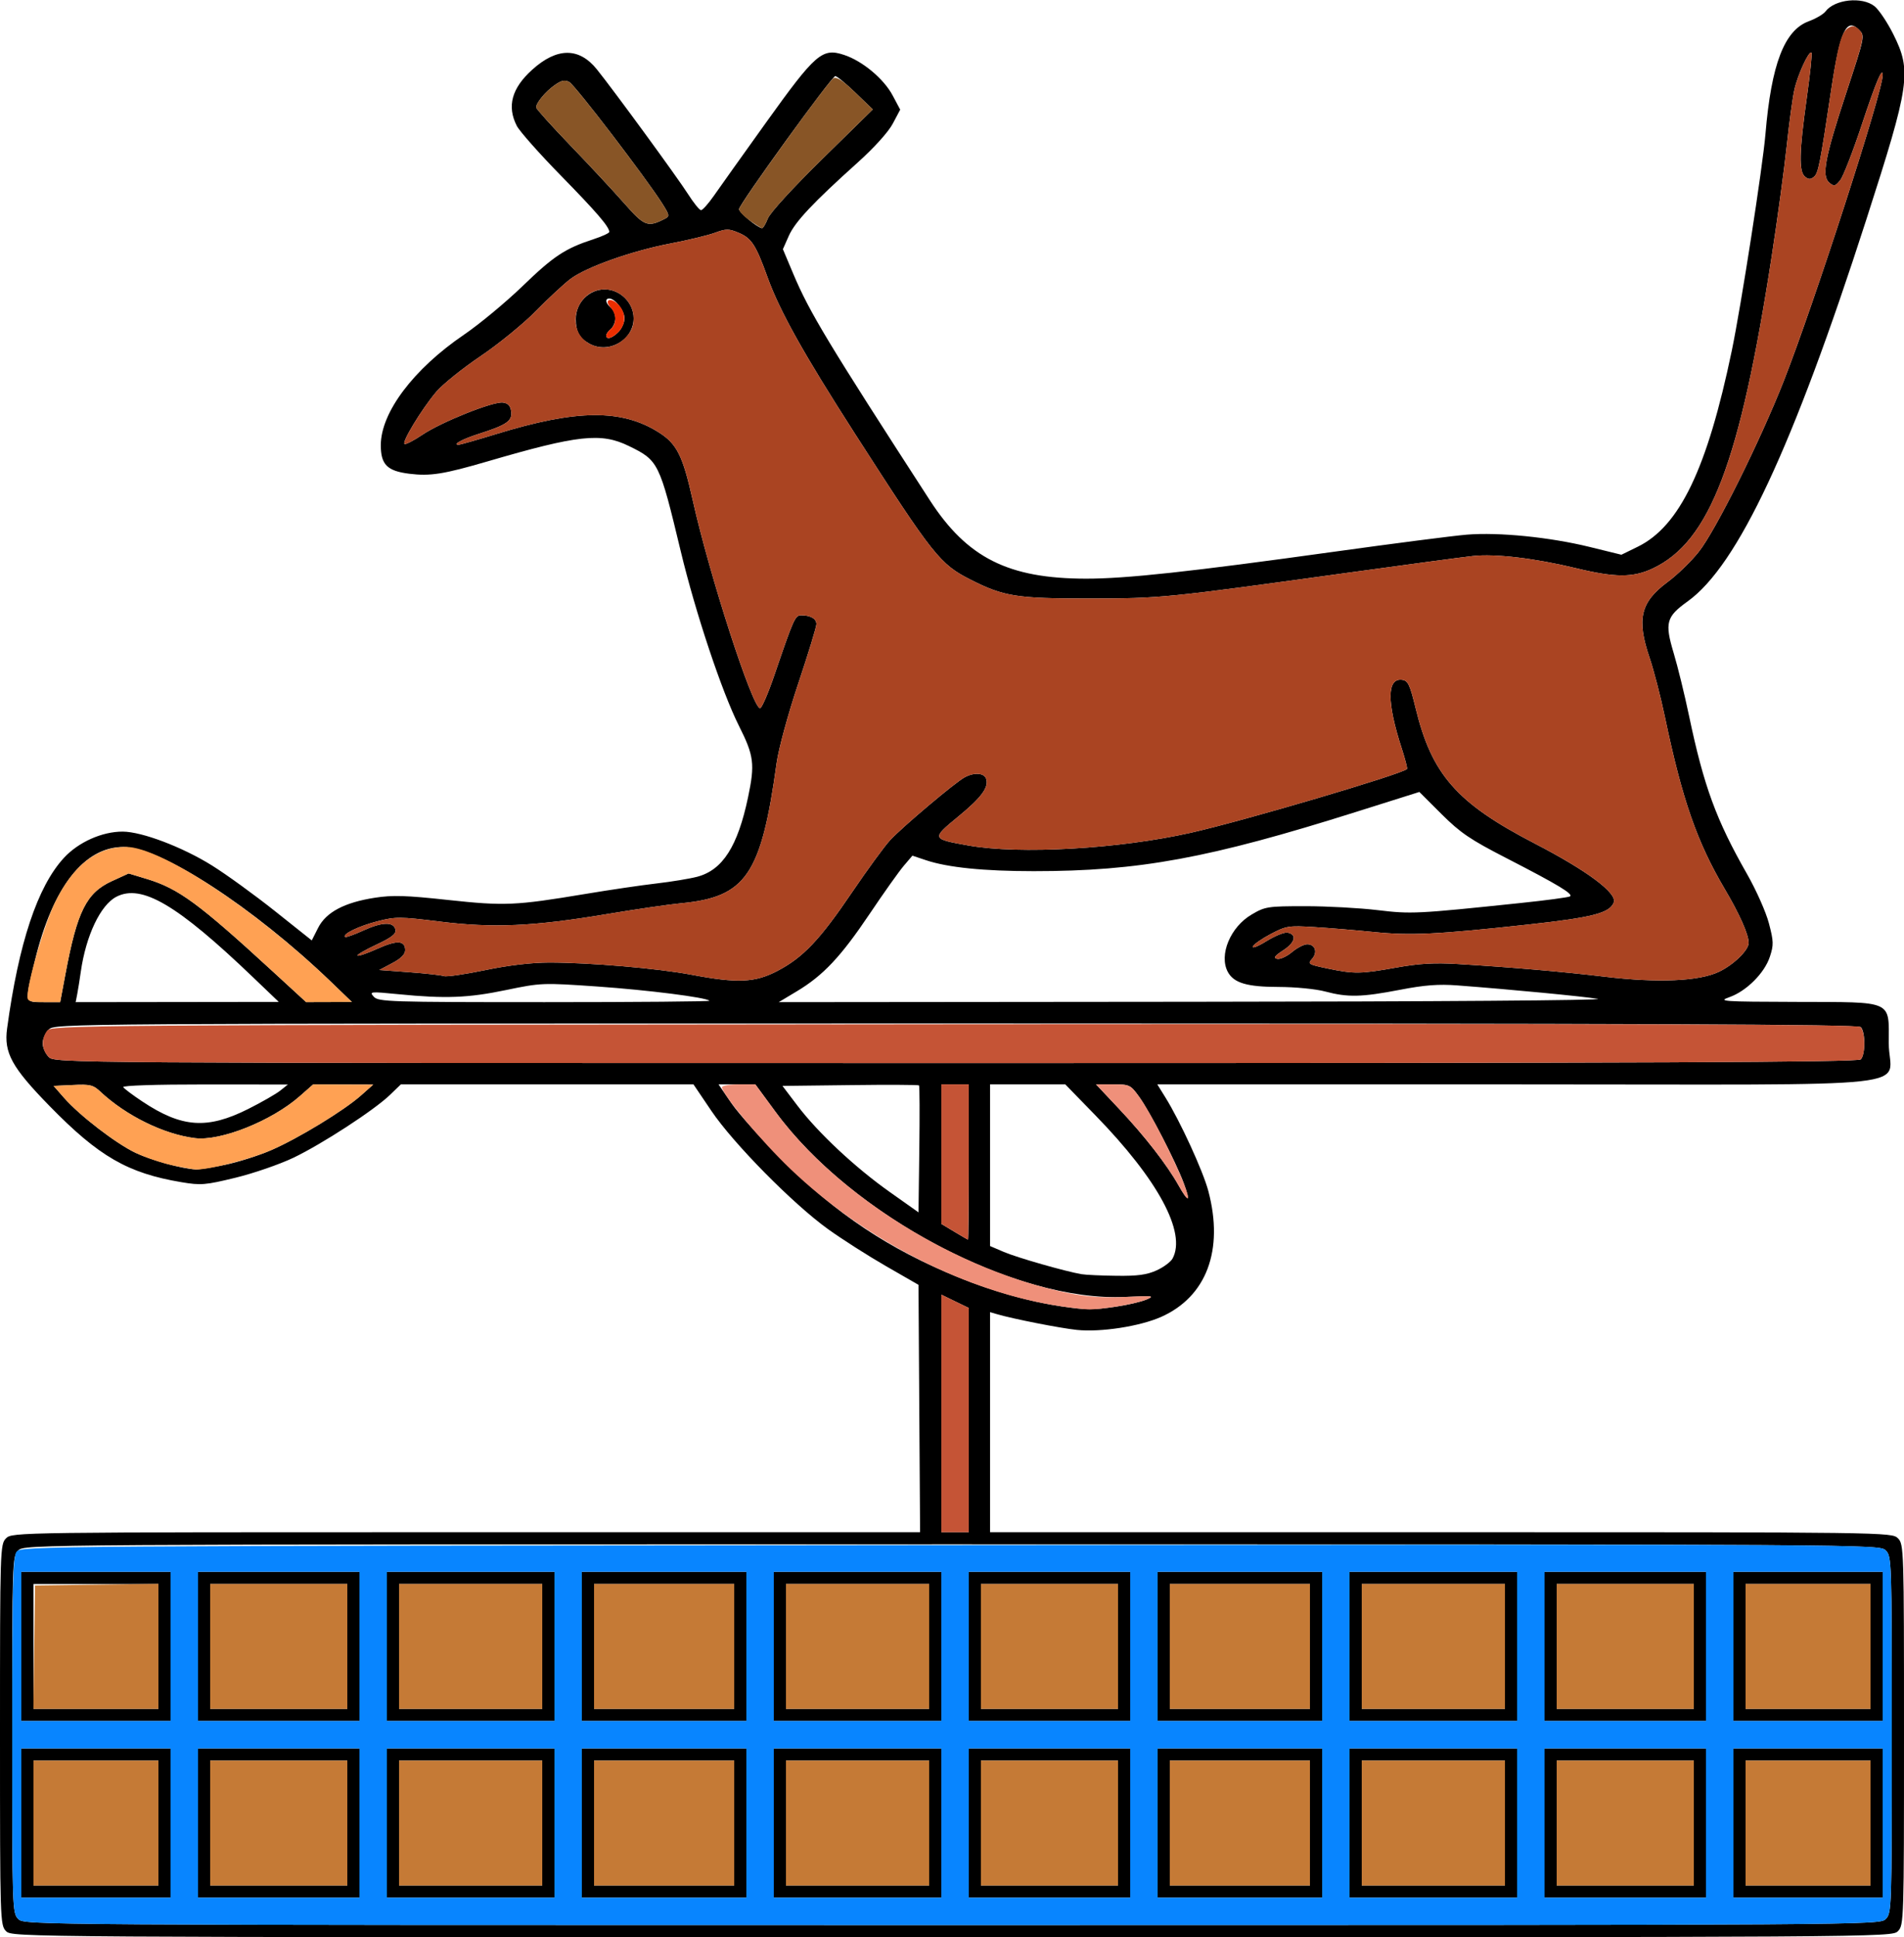 <?xml version="1.0" encoding="UTF-8" standalone="no"?>
<!DOCTYPE svg PUBLIC "-//W3C//DTD SVG 1.1//EN"
"http://www.w3.org/Graphics/SVG/1.1/DTD/svg11.dtd">
<svg width="590px" height="600px"
xmlns="http://www.w3.org/2000/svg" version="1.1">
<g transform="translate(0000, 0000) scale(1, 1)">
<path fill="#000000" stroke="none" d="
M 1.89 598.11
C 0.04 596.26 0.00 594.97 0.00 537.26
C 0.00 479.56 0.04 478.26 1.89 476.42
C 3.76 474.55 5.03 474.53 144.44 474.53
L 285.11 474.53
L 284.86 436.24
L 284.62 397.93
L 274.52 392.12
C 268.97 388.93 260.90 383.78 256.59 380.68
C 245.76 372.90 227.27 354.16 220.47 344.10
L 214.89 335.85
L 169.55 335.85
L 124.21 335.85
L 120.87 339.08
C 115.97 343.81 99.81 354.32 90.90 358.58
C 86.63 360.61 78.56 363.40 72.96 364.76
C 63.62 367.03 62.24 367.15 56.23 366.14
C 39.58 363.35 30.62 358.18 15.35 342.54
C 3.64 330.55 1.17 326.05 2.20 318.53
C 5.79 292.07 11.62 274.57 19.81 265.69
C 24.31 260.81 31.64 257.54 38.03 257.56
C 43.98 257.58 56.58 262.36 65.70 268.06
C 70.16 270.84 78.93 277.20 85.21 282.19
L 96.61 291.26
L 98.57 287.38
C 101.03 282.52 106.72 279.50 116.17 278.04
C 121.63 277.19 125.87 277.32 138.83 278.73
C 156.35 280.62 159.72 280.48 181.25 276.89
C 188.77 275.63 198.76 274.16 203.43 273.62
C 208.10 273.08 213.79 272.14 216.06 271.54
C 223.93 269.45 228.60 262.14 231.80 246.94
C 233.97 236.64 233.64 234.07 228.99 224.82
C 223.71 214.35 215.52 189.78 210.95 170.75
C 204.33 143.17 204.06 142.62 194.90 138.15
C 186.25 133.92 179.17 134.69 151.04 142.91
C 137.42 146.88 133.29 147.53 126.80 146.72
C 119.98 145.87 118.00 143.88 118.00 137.89
C 118.00 127.75 128.12 114.32 143.75 103.68
C 148.54 100.42 156.70 93.65 161.90 88.64
C 171.53 79.33 175.10 76.97 183.84 74.11
C 186.57 73.22 188.80 72.20 188.80 71.83
C 188.80 70.25 184.90 65.71 173.67 54.25
C 167.07 47.50 160.97 40.62 160.13 38.96
C 157.04 32.90 158.57 27.32 164.91 21.60
C 172.59 14.66 179.43 14.62 184.96 21.49
C 190.16 27.94 210.04 55.12 213.22 60.14
C 214.96 62.87 216.76 65.09 217.23 65.09
C 217.71 65.09 219.47 63.12 221.15 60.72
C 222.83 58.30 230.17 48.01 237.46 37.84
C 252.75 16.53 254.78 14.76 261.56 17.01
C 267.27 18.89 273.87 24.41 276.62 29.58
L 278.95 33.96
L 276.64 38.31
C 275.27 40.89 270.86 45.77 265.78 50.33
C 251.89 62.81 246.36 68.69 244.42 73.07
L 242.60 77.18
L 245.86 84.92
C 250.84 96.72 256.56 106.19 288.10 154.89
C 299.70 172.79 312.45 179.20 336.54 179.22
C 349.01 179.23 368.70 177.09 413.47 170.87
C 431.90 168.31 450.38 165.93 454.54 165.59
C 464.42 164.78 480.26 166.37 492.57 169.39
L 502.43 171.81
L 507.48 169.34
C 520.47 162.99 529.03 145.17 536.65 108.55
C 539.51 94.80 546.21 51.74 547.07 41.51
C 548.89 19.88 552.92 9.38 560.48 6.59
C 562.68 5.78 565.02 4.42 565.67 3.55
C 568.53 -0.22 576.98 -1.12 580.85 1.92
C 582.19 2.97 584.80 6.85 586.65 10.53
C 592.44 22.10 591.87 25.99 578.25 68.23
C 555.52 138.72 538.48 175.10 522.98 186.24
C 516.31 191.02 515.81 192.85 518.62 202.24
C 519.89 206.45 522.03 215.21 523.39 221.70
C 527.98 243.54 531.80 253.96 541.39 270.75
C 544.21 275.69 547.25 282.53 548.14 285.97
C 549.61 291.56 549.64 292.66 548.43 296.33
C 546.76 301.39 541.18 306.96 535.91 308.83
C 532.21 310.13 533.60 310.24 556.72 310.30
C 587.00 310.40 585.28 309.62 585.28 323.11
C 585.28 337.50 600.23 335.85 470.06 335.85
L 358.62 335.85
L 361.11 339.86
C 365.70 347.24 372.79 362.67 374.43 368.87
C 379.29 387.19 373.87 401.61 359.79 407.87
C 353.15 410.80 341.15 412.65 333.70 411.89
C 328.44 411.34 313.79 408.45 308.92 407.01
L 306.80 406.39
L 306.80 440.45
L 306.80 474.53
L 446.51 474.53
C 584.97 474.53 586.24 474.55 588.11 476.42
C 589.96 478.26 590.00 479.56 590.00 537.26
C 590.00 594.97 589.96 596.26 588.11 598.11
C 586.23 599.99 584.97 600.00 295.00 600.00
C 5.03 600.00 3.77 599.99 1.89 598.11
M 584.34 594.34
C 586.18 592.50 586.22 591.20 586.22 537.26
C 586.22 483.33 586.18 482.03 584.34 480.19
C 582.46 478.31 581.19 478.30 295.00 478.30
C 8.81 478.30 7.54 478.31 5.66 480.19
C 3.82 482.03 3.78 483.33 3.78 537.26
C 3.78 591.20 3.82 592.50 5.66 594.34
C 7.54 596.22 8.81 596.23 295.00 596.23
C 581.19 596.23 582.46 596.22 584.34 594.34
M 300.19 439.81
L 300.19 405.09
L 295.94 403.03
L 291.70 400.97
L 291.70 437.75
L 291.70 474.53
L 295.94 474.53
L 300.19 474.53
L 300.19 439.81
M 345.74 404.70
C 349.24 404.20 353.49 403.21 355.18 402.51
C 357.96 401.36 357.37 401.28 348.73 401.68
C 314.44 403.27 263.97 376.58 240.26 344.28
L 234.06 335.85
L 228.36 335.85
L 222.66 335.85
L 226.71 341.75
C 228.94 344.99 236.08 352.95 242.59 359.45
C 259.09 375.94 275.56 386.91 296.94 395.59
C 307.57 399.92 319.11 403.17 329.00 404.61
C 336.81 405.75 338.46 405.75 345.74 404.70
M 358.41 393.45
C 360.57 392.47 362.80 390.81 363.36 389.76
C 367.67 381.74 358.85 365.37 339.52 345.52
L 330.11 335.85
L 318.46 335.85
L 306.80 335.85
L 306.80 360.89
L 306.80 385.92
L 311.08 387.75
C 315.16 389.50 330.17 393.79 335.12 394.63
C 336.42 394.85 341.30 395.08 345.98 395.13
C 352.47 395.22 355.40 394.82 358.41 393.45
M 300.19 359.91
L 300.19 335.85
L 295.94 335.85
L 291.70 335.85
L 291.70 357.45
L 291.70 379.06
L 295.71 381.47
C 297.92 382.80 299.82 383.91 299.96 383.92
C 300.09 383.94 300.19 373.13 300.19 359.91
M 284.78 336.16
C 284.58 335.97 274.98 335.92 263.44 336.07
L 242.47 336.32
L 247.12 342.45
C 253.51 350.87 265.03 361.63 275.70 369.17
L 284.62 375.48
L 284.87 356.00
C 285.01 345.28 284.97 336.36 284.78 336.16
M 366.75 366.29
C 364.34 359.81 356.26 344.20 353.00 339.70
C 350.31 335.99 350.03 335.85 344.93 335.85
L 339.64 335.85
L 346.71 343.36
C 354.76 351.90 361.59 360.69 365.21 367.14
C 368.28 372.61 368.97 372.24 366.75 366.29
M 69.66 360.77
C 73.66 359.95 80.13 357.91 84.02 356.22
C 92.38 352.60 106.54 343.98 111.86 339.27
L 115.64 335.92
L 106.34 335.89
L 97.05 335.85
L 92.89 339.51
C 84.20 347.16 68.38 353.49 60.42 352.50
C 50.78 351.31 39.05 345.55 31.05 338.06
C 28.89 336.03 27.87 335.78 22.61 336.04
L 16.62 336.32
L 19.87 340.03
C 24.71 345.54 35.97 354.18 42.06 357.07
C 46.96 359.38 56.50 362.00 60.69 362.19
C 61.62 362.23 65.66 361.59 69.66 360.77
M 76.92 343.46
C 81.08 341.37 85.55 338.81 86.85 337.77
L 89.21 335.89
L 63.43 335.87
C 48.35 335.86 37.86 336.20 38.18 336.70
C 38.47 337.17 41.14 339.18 44.13 341.16
C 56.34 349.28 64.23 349.83 76.92 343.46
M 576.60 328.11
C 578.06 326.65 578.06 319.58 576.60 318.11
C 575.72 317.24 512.15 316.98 296.23 316.98
C 18.25 316.98 16.98 316.99 15.10 318.87
C 14.07 319.91 13.22 321.81 13.22 323.11
C 13.22 324.42 14.07 326.32 15.10 327.36
C 16.98 329.24 18.25 329.25 296.23 329.25
C 512.15 329.25 575.72 328.99 576.60 328.11
M 20.28 301.65
C 23.91 282.24 26.78 276.51 34.65 272.90
L 39.86 270.52
L 45.58 272.25
C 55.31 275.20 61.57 279.79 84.49 300.84
L 94.87 310.37
L 101.95 310.35
L 109.03 310.32
L 102.42 303.96
C 78.45 280.92 49.82 262.35 38.23 262.32
C 26.12 262.28 16.32 274.82 10.86 297.34
C 7.59 310.83 7.50 310.38 13.57 310.38
L 18.64 310.38
L 20.28 301.65
M 78.35 302.62
C 54.92 280.19 43.88 273.69 36.06 277.74
C 31.14 280.27 26.63 289.77 25.04 300.94
C 24.71 303.28 24.22 306.36 23.95 307.78
L 23.45 310.38
L 54.91 310.34
L 86.38 310.30
L 78.35 302.62
M 219.83 309.94
C 218.79 308.91 200.91 306.64 185.04 305.53
C 168.15 304.36 167.66 304.38 156.85 306.62
C 145.07 309.08 138.00 309.35 123.47 307.92
C 114.71 307.06 114.38 307.09 115.83 308.70
C 117.25 310.27 120.66 310.38 168.81 310.38
C 197.11 310.38 220.07 310.18 219.83 309.94
M 495.13 309.36
C 490.64 308.60 468.21 306.45 451.58 305.19
C 445.78 304.75 441.43 305.08 433.83 306.55
C 421.91 308.85 417.61 308.94 410.64 307.08
C 407.75 306.30 401.34 305.68 396.20 305.67
C 386.40 305.66 382.31 304.44 380.46 301.00
C 377.66 295.76 381.26 287.10 387.84 283.25
C 392.01 280.78 392.84 280.66 404.50 280.66
C 411.25 280.66 421.30 281.21 426.82 281.87
C 437.29 283.13 438.93 283.05 471.02 279.69
C 479.04 278.86 486.01 277.92 486.49 277.63
C 487.64 276.92 482.83 274.02 466.81 265.78
C 455.59 260.02 452.54 257.95 446.70 252.14
L 439.82 245.28
L 420.27 251.44
C 374.65 265.83 353.02 269.81 320.32 269.81
C 304.87 269.81 293.74 268.68 286.98 266.43
L 282.73 265.01
L 280.08 268.12
C 278.61 269.83 273.85 276.53 269.49 283.02
C 260.58 296.28 255.09 302.12 246.91 307.02
L 241.31 310.38
L 370.58 310.26
C 444.33 310.21 497.82 309.81 495.13 309.36
M 240.89 300.71
C 248.88 296.54 254.04 291.09 264.08 276.27
C 268.79 269.35 274.04 262.13 275.79 260.25
C 279.52 256.19 296.00 242.30 298.96 240.72
C 301.83 239.18 304.86 239.36 305.54 241.09
C 306.55 243.73 304.19 246.96 296.88 252.95
C 288.62 259.74 288.65 259.82 300.04 261.85
C 315.92 264.68 346.63 262.93 368.99 257.92
C 385.20 254.28 434.18 239.85 435.99 238.17
C 436.18 238.00 435.45 235.18 434.39 231.90
C 429.68 217.42 429.74 209.87 434.54 210.56
C 436.29 210.80 436.90 212.09 438.63 219.20
C 443.66 239.92 451.37 248.71 475.53 261.22
C 491.76 269.62 501.17 276.62 500.07 279.49
C 498.79 282.80 493.58 284.14 473.50 286.34
C 445.42 289.41 437.04 289.81 425.74 288.66
C 420.30 288.11 412.01 287.42 407.34 287.13
C 399.30 286.63 398.57 286.75 393.72 289.30
C 390.91 290.78 388.43 292.53 388.21 293.18
C 387.99 293.83 389.94 293.05 392.53 291.43
C 395.13 289.82 398.03 288.66 398.97 288.84
C 401.96 289.42 401.36 291.89 397.67 294.30
C 394.93 296.09 394.50 296.70 395.79 296.97
C 396.71 297.16 398.76 296.22 400.34 294.89
C 401.94 293.55 404.06 292.45 405.08 292.45
C 407.56 292.45 408.38 294.97 406.55 297.00
C 405.16 298.54 405.46 298.73 411.39 299.96
C 419.66 301.68 421.61 301.65 432.72 299.66
C 439.68 298.41 444.48 298.12 451.60 298.56
C 468.13 299.56 484.31 300.94 497.39 302.51
C 513.80 304.46 526.48 303.91 532.66 300.97
C 537.19 298.82 541.86 294.28 541.86 292.03
C 541.86 289.43 539.08 283.17 534.50 275.42
C 525.85 260.78 521.31 247.77 515.92 222.09
C 514.61 215.83 512.47 207.58 511.18 203.77
C 507.08 191.74 508.33 186.47 516.77 180.24
C 519.69 178.08 524.01 173.91 526.37 170.94
C 531.59 164.42 545.41 136.64 552.77 117.92
C 562.10 94.20 583.39 28.39 583.39 23.29
C 583.39 20.42 581.29 25.43 576.83 38.91
C 574.12 47.07 571.15 54.70 570.21 55.85
C 568.70 57.72 568.32 57.80 566.87 56.60
C 564.40 54.55 565.47 48.87 572.11 28.72
C 577.92 11.09 577.92 11.09 576.03 9.21
C 572.15 5.33 570.17 9.63 567.44 27.83
C 563.97 50.99 563.45 53.65 562.08 54.78
C 561.05 55.63 560.41 55.62 559.32 54.72
C 557.38 53.10 557.51 47.15 559.84 30.55
C 560.91 22.96 561.58 16.56 561.32 16.31
C 560.57 15.56 557.07 23.13 556.03 27.80
C 555.48 30.22 554.42 38.00 553.67 45.10
C 552.91 52.21 550.81 67.68 548.99 79.48
C 539.17 143.29 529.84 167.73 512.12 176.07
C 506.01 178.93 500.51 178.92 488.39 175.98
C 475.62 172.90 463.35 171.44 456.42 172.20
C 453.31 172.54 435.89 174.87 417.72 177.38
C 360.81 185.24 359.86 185.33 337.48 185.36
C 315.07 185.38 311.08 184.75 300.85 179.58
C 291.24 174.71 289.33 172.29 264.93 134.34
C 249.02 109.58 241.63 96.36 237.86 85.93
C 234.19 75.75 232.88 73.76 228.77 72.05
C 225.84 70.82 224.99 70.83 221.52 72.10
C 219.36 72.89 213.14 74.39 207.68 75.43
C 195.81 77.70 181.65 82.72 176.76 86.40
C 174.82 87.86 170.03 92.29 166.14 96.26
C 162.25 100.23 154.47 106.57 148.85 110.36
C 143.23 114.15 137.07 119.11 135.16 121.39
C 130.60 126.80 124.32 137.17 125.38 137.52
C 125.84 137.67 128.33 136.38 130.90 134.64
C 136.81 130.67 152.87 124.25 155.86 124.68
C 157.51 124.92 158.20 125.69 158.41 127.54
C 158.74 130.42 156.98 131.62 148.21 134.42
C 143.30 135.99 140.08 137.74 142.12 137.74
C 142.61 137.74 147.91 136.23 153.87 134.40
C 178.66 126.77 192.67 126.64 204.13 133.91
C 209.74 137.45 211.55 141.08 214.63 154.81
C 219.89 178.34 233.17 219.34 235.53 219.34
C 236.05 219.34 238.07 214.67 240.01 208.96
C 245.94 191.57 246.39 190.57 248.27 190.57
C 251.16 190.57 252.99 191.62 252.99 193.29
C 252.99 194.16 250.46 202.44 247.36 211.70
C 244.20 221.14 241.27 231.90 240.67 236.20
C 235.88 270.98 231.19 277.85 210.98 279.76
C 207.35 280.10 196.94 281.62 187.86 283.14
C 165.19 286.92 152.82 287.47 136.28 285.42
C 123.92 283.89 122.61 283.89 116.98 285.32
C 111.23 286.79 106.04 289.30 106.92 290.18
C 107.14 290.41 109.73 289.50 112.66 288.15
C 118.51 285.48 122.06 285.42 122.55 287.99
C 122.79 289.24 121.30 290.39 116.61 292.58
C 113.17 294.19 110.55 295.71 110.80 295.95
C 111.04 296.20 113.82 295.25 116.95 293.84
C 123.04 291.10 125.55 291.24 125.55 294.29
C 125.55 295.57 124.23 296.89 121.54 298.30
L 117.53 300.42
L 126.89 301.11
C 132.04 301.49 136.85 302.04 137.58 302.31
C 138.31 302.59 144.04 301.76 150.29 300.47
C 157.54 298.96 164.77 298.11 170.22 298.11
C 182.72 298.11 203.99 299.93 214.29 301.89
C 228.53 304.58 233.92 304.35 240.89 300.71
M 237.92 67.69
C 238.61 65.90 245.64 58.23 254.79 49.25
L 270.46 33.89
L 265.11 28.74
C 262.17 25.91 259.35 23.58 258.83 23.58
C 257.75 23.58 229.16 63.09 229.01 64.77
C 228.93 65.75 234.62 70.47 236.12 70.67
C 236.44 70.72 237.26 69.38 237.92 67.69
M 206.02 67.76
C 207.54 66.99 207.48 66.63 205.28 63.14
C 200.35 55.33 178.19 26.36 176.42 25.42
C 175.00 24.65 173.97 24.88 171.80 26.42
C 168.97 28.43 166.14 31.86 166.14 33.27
C 166.14 33.70 170.93 39.02 176.78 45.09
C 182.64 51.16 190.12 59.21 193.43 62.96
C 199.72 70.11 200.70 70.48 206.02 67.76"/>
<path fill="#000000" stroke="none" d="
M 6.61 564.62
L 6.61 541.51
L 29.74 541.51
L 52.86 541.51
L 52.86 564.62
L 52.86 587.74
L 29.74 587.74
L 6.61 587.74
L 6.61 564.62
M 49.09 564.62
L 49.09 545.28
L 29.74 545.28
L 10.38 545.28
L 10.38 564.62
L 10.38 583.96
L 29.74 583.96
L 49.09 583.96
L 49.09 564.62"/>
<path fill="#000000" stroke="none" d="
M 61.36 564.62
L 61.36 541.51
L 86.38 541.51
L 111.39 541.51
L 111.39 564.62
L 111.39 587.74
L 86.38 587.74
L 61.36 587.74
L 61.36 564.62
M 107.62 564.62
L 107.62 545.28
L 86.38 545.28
L 65.14 545.28
L 65.14 564.62
L 65.14 583.96
L 86.38 583.96
L 107.62 583.96
L 107.62 564.62"/>
<path fill="#000000" stroke="none" d="
M 119.89 564.62
L 119.89 541.51
L 145.85 541.51
L 171.81 541.51
L 171.81 564.62
L 171.81 587.74
L 145.85 587.74
L 119.89 587.74
L 119.89 564.62
M 168.03 564.62
L 168.03 545.28
L 145.85 545.28
L 123.66 545.28
L 123.66 564.62
L 123.66 583.96
L 145.85 583.96
L 168.03 583.96
L 168.03 564.62"/>
<path fill="#000000" stroke="none" d="
M 180.30 564.62
L 180.30 541.51
L 205.79 541.51
L 231.28 541.51
L 231.28 564.62
L 231.28 587.74
L 205.79 587.74
L 180.30 587.74
L 180.30 564.62
M 227.50 564.62
L 227.50 545.28
L 205.79 545.28
L 184.08 545.28
L 184.08 564.62
L 184.08 583.96
L 205.79 583.96
L 227.50 583.96
L 227.50 564.62"/>
<path fill="#000000" stroke="none" d="
M 239.78 564.62
L 239.78 541.51
L 265.74 541.51
L 291.70 541.51
L 291.70 564.62
L 291.70 587.74
L 265.74 587.74
L 239.78 587.74
L 239.78 564.62
M 287.92 564.62
L 287.92 545.28
L 265.74 545.28
L 243.55 545.28
L 243.55 564.62
L 243.55 583.96
L 265.74 583.96
L 287.92 583.96
L 287.92 564.62"/>
<path fill="#000000" stroke="none" d="
M 300.19 564.62
L 300.19 541.51
L 325.21 541.51
L 350.22 541.51
L 350.22 564.62
L 350.22 587.74
L 325.21 587.74
L 300.19 587.74
L 300.19 564.62
M 346.45 564.62
L 346.45 545.28
L 325.21 545.28
L 303.97 545.28
L 303.97 564.62
L 303.97 583.96
L 325.21 583.96
L 346.45 583.96
L 346.45 564.62"/>
<path fill="#000000" stroke="none" d="
M 358.72 564.62
L 358.72 541.51
L 384.21 541.51
L 409.70 541.51
L 409.70 564.62
L 409.70 587.74
L 384.21 587.74
L 358.72 587.74
L 358.72 564.62
M 405.92 564.62
L 405.92 545.28
L 384.21 545.28
L 362.50 545.28
L 362.50 564.62
L 362.50 583.96
L 384.21 583.96
L 405.92 583.96
L 405.92 564.62"/>
<path fill="#000000" stroke="none" d="
M 418.19 564.62
L 418.19 541.51
L 444.15 541.51
L 470.11 541.51
L 470.11 564.62
L 470.11 587.74
L 444.15 587.74
L 418.19 587.74
L 418.19 564.62
M 466.34 564.62
L 466.34 545.28
L 444.15 545.28
L 421.97 545.28
L 421.97 564.62
L 421.97 583.96
L 444.15 583.96
L 466.34 583.96
L 466.34 564.62"/>
<path fill="#000000" stroke="none" d="
M 478.61 564.62
L 478.61 541.51
L 503.62 541.51
L 528.64 541.51
L 528.64 564.62
L 528.64 587.74
L 503.62 587.74
L 478.61 587.74
L 478.61 564.62
M 524.86 564.62
L 524.86 545.28
L 503.62 545.28
L 482.38 545.28
L 482.38 564.62
L 482.38 583.96
L 503.62 583.96
L 524.86 583.96
L 524.86 564.62"/>
<path fill="#000000" stroke="none" d="
M 537.14 564.62
L 537.14 541.51
L 560.26 541.51
L 583.39 541.51
L 583.39 564.62
L 583.39 587.74
L 560.26 587.74
L 537.14 587.74
L 537.14 564.62
M 579.62 564.62
L 579.62 545.28
L 560.26 545.28
L 540.91 545.28
L 540.91 564.62
L 540.91 583.96
L 560.26 583.96
L 579.62 583.96
L 579.62 564.62"/>
<path fill="#000000" stroke="none" d="
M 6.61 509.91
L 6.61 486.79
L 29.74 486.79
L 52.86 486.79
L 52.86 509.91
L 52.86 533.02
L 29.74 533.02
L 6.61 533.02
L 6.61 509.91
M 49.09 509.91
L 49.09 490.57
L 29.74 490.57
L 10.38 490.57
L 10.38 509.91
L 10.38 529.25
L 29.74 529.25
L 49.09 529.25
L 49.09 509.91"/>
<path fill="#000000" stroke="none" d="
M 61.36 509.91
L 61.36 486.79
L 86.38 486.79
L 111.39 486.79
L 111.39 509.91
L 111.39 533.02
L 86.38 533.02
L 61.36 533.02
L 61.36 509.91
M 107.62 509.91
L 107.62 490.57
L 86.38 490.57
L 65.14 490.57
L 65.14 509.91
L 65.14 529.25
L 86.38 529.25
L 107.62 529.25
L 107.62 509.91"/>
<path fill="#000000" stroke="none" d="
M 119.89 509.91
L 119.89 486.79
L 145.85 486.79
L 171.81 486.79
L 171.81 509.91
L 171.81 533.02
L 145.85 533.02
L 119.89 533.02
L 119.89 509.91
M 168.03 509.91
L 168.03 490.57
L 145.85 490.57
L 123.66 490.57
L 123.66 509.91
L 123.66 529.25
L 145.85 529.25
L 168.03 529.25
L 168.03 509.91"/>
<path fill="#000000" stroke="none" d="
M 180.30 509.91
L 180.30 486.79
L 205.79 486.79
L 231.28 486.79
L 231.28 509.91
L 231.28 533.02
L 205.79 533.02
L 180.30 533.02
L 180.30 509.91
M 227.50 509.91
L 227.50 490.57
L 205.79 490.57
L 184.08 490.57
L 184.08 509.91
L 184.08 529.25
L 205.79 529.25
L 227.50 529.25
L 227.50 509.91"/>
<path fill="#000000" stroke="none" d="
M 239.78 509.91
L 239.78 486.79
L 265.74 486.79
L 291.70 486.79
L 291.70 509.91
L 291.70 533.02
L 265.74 533.02
L 239.78 533.02
L 239.78 509.91
M 287.92 509.91
L 287.92 490.57
L 265.74 490.57
L 243.55 490.57
L 243.55 509.91
L 243.55 529.25
L 265.74 529.25
L 287.92 529.25
L 287.92 509.91"/>
<path fill="#000000" stroke="none" d="
M 300.19 509.91
L 300.19 486.79
L 325.21 486.79
L 350.22 486.79
L 350.22 509.91
L 350.22 533.02
L 325.21 533.02
L 300.19 533.02
L 300.19 509.91
M 346.45 509.91
L 346.45 490.57
L 325.21 490.57
L 303.97 490.57
L 303.97 509.91
L 303.97 529.25
L 325.21 529.25
L 346.45 529.25
L 346.45 509.91"/>
<path fill="#000000" stroke="none" d="
M 358.72 509.91
L 358.72 486.79
L 384.21 486.79
L 409.70 486.79
L 409.70 509.91
L 409.70 533.02
L 384.21 533.02
L 358.72 533.02
L 358.72 509.91
M 405.92 509.91
L 405.92 490.57
L 384.21 490.57
L 362.50 490.57
L 362.50 509.91
L 362.50 529.25
L 384.21 529.25
L 405.92 529.25
L 405.92 509.91"/>
<path fill="#000000" stroke="none" d="
M 418.19 509.91
L 418.19 486.79
L 444.15 486.79
L 470.11 486.79
L 470.11 509.91
L 470.11 533.02
L 444.15 533.02
L 418.19 533.02
L 418.19 509.91
M 466.34 509.91
L 466.34 490.57
L 444.15 490.57
L 421.97 490.57
L 421.97 509.91
L 421.97 529.25
L 444.15 529.25
L 466.34 529.25
L 466.34 509.91"/>
<path fill="#000000" stroke="none" d="
M 478.61 509.91
L 478.61 486.79
L 503.62 486.79
L 528.64 486.79
L 528.64 509.91
L 528.64 533.02
L 503.62 533.02
L 478.61 533.02
L 478.61 509.91
M 524.86 509.91
L 524.86 490.57
L 503.62 490.57
L 482.38 490.57
L 482.38 509.91
L 482.38 529.25
L 503.62 529.25
L 524.86 529.25
L 524.86 509.91"/>
<path fill="#000000" stroke="none" d="
M 537.14 509.91
L 537.14 486.79
L 560.26 486.79
L 583.39 486.79
L 583.39 509.91
L 583.39 533.02
L 560.26 533.02
L 537.14 533.02
L 537.14 509.91
M 579.62 509.91
L 579.62 490.57
L 560.26 490.57
L 540.91 490.57
L 540.91 509.91
L 540.91 529.25
L 560.26 529.25
L 579.62 529.25
L 579.62 509.91"/>
<path fill="#000000" stroke="none" d="
M 182.66 106.46
C 179.58 104.76 178.42 102.68 178.42 98.80
C 178.42 93.78 182.48 89.62 187.38 89.62
C 192.18 89.62 196.35 93.79 196.35 98.58
C 196.35 105.28 188.64 109.73 182.66 106.46
M 191.63 102.83
C 192.67 101.79 193.52 99.89 193.52 98.58
C 193.52 96.25 190.60 92.45 188.80 92.45
C 187.40 92.45 187.66 93.94 189.27 95.28
C 190.05 95.92 190.69 97.42 190.69 98.58
C 190.69 99.75 190.05 101.25 189.27 101.89
C 188.50 102.53 187.86 103.43 187.86 103.89
C 187.86 105.30 189.66 104.80 191.63 102.83"/>
<path fill="#aa4422" stroke="none" d="
M 214.29 301.89
C 203.99 299.93 182.72 298.11 170.22 298.11
C 164.77 298.11 157.54 298.96 150.29 300.47
C 144.04 301.76 138.31 302.59 137.58 302.31
C 136.85 302.04 132.04 301.49 126.89 301.11
L 117.53 300.42
L 121.54 298.30
C 124.23 296.89 125.55 295.57 125.55 294.29
C 125.55 291.24 123.04 291.10 116.95 293.84
C 113.82 295.25 111.04 296.20 110.80 295.95
C 110.55 295.71 113.17 294.19 116.61 292.58
C 121.30 290.39 122.79 289.24 122.55 287.99
C 122.06 285.42 118.51 285.48 112.66 288.15
C 109.73 289.50 107.14 290.41 106.92 290.18
C 106.04 289.30 111.23 286.79 116.98 285.32
C 122.61 283.89 123.92 283.89 136.28 285.42
C 152.82 287.47 165.19 286.92 187.86 283.14
C 196.94 281.62 207.35 280.10 210.98 279.76
C 231.19 277.85 235.88 270.98 240.67 236.20
C 241.27 231.90 244.20 221.14 247.36 211.70
C 250.46 202.44 252.99 194.16 252.99 193.29
C 252.99 191.62 251.16 190.57 248.27 190.57
C 246.39 190.57 245.94 191.57 240.01 208.96
C 238.07 214.67 236.05 219.34 235.53 219.34
C 233.17 219.34 219.89 178.34 214.63 154.81
C 211.55 141.08 209.74 137.45 204.13 133.91
C 192.67 126.64 178.66 126.77 153.87 134.40
C 147.91 136.23 142.61 137.74 142.12 137.74
C 140.08 137.74 143.30 135.99 148.21 134.42
C 156.98 131.62 158.74 130.42 158.41 127.54
C 158.20 125.69 157.51 124.92 155.86 124.68
C 152.87 124.25 136.81 130.67 130.90 134.64
C 128.33 136.38 125.84 137.67 125.38 137.52
C 124.32 137.17 130.60 126.80 135.16 121.39
C 137.07 119.11 143.23 114.15 148.85 110.36
C 154.47 106.57 162.25 100.23 166.14 96.26
C 170.03 92.29 174.82 87.86 176.76 86.40
C 181.65 82.72 195.81 77.70 207.68 75.43
C 213.14 74.39 219.36 72.89 221.52 72.10
C 224.99 70.83 225.84 70.82 228.77 72.05
C 232.88 73.76 234.19 75.75 237.86 85.93
C 241.63 96.36 249.02 109.58 264.93 134.34
C 289.33 172.29 291.24 174.71 300.85 179.58
C 311.08 184.75 315.07 185.38 337.48 185.36
C 359.86 185.33 360.81 185.24 417.72 177.38
C 435.89 174.87 453.31 172.54 456.42 172.20
C 463.35 171.44 475.62 172.90 488.39 175.98
C 500.51 178.92 506.01 178.93 512.12 176.07
C 529.84 167.73 539.17 143.29 548.99 79.48
C 550.81 67.68 552.91 52.21 553.67 45.10
C 554.42 38.00 555.48 30.22 556.03 27.80
C 557.07 23.13 560.57 15.56 561.32 16.31
C 561.58 16.56 560.91 22.96 559.84 30.55
C 557.51 47.15 557.38 53.10 559.32 54.72
C 560.41 55.62 561.05 55.63 562.08 54.78
C 563.44 53.65 563.96 50.99 567.36 28.30
C 569.58 13.48 570.64 9.75 572.96 8.51
C 574.23 7.84 575.07 8.06 576.27 9.40
C 577.81 11.08 577.61 12.04 572.09 28.76
C 565.47 48.87 564.40 54.56 566.87 56.60
C 568.32 57.80 568.70 57.72 570.21 55.85
C 571.15 54.70 574.12 47.07 576.83 38.91
C 581.29 25.43 583.39 20.42 583.39 23.29
C 583.39 28.39 562.10 94.20 552.77 117.92
C 545.41 136.64 531.59 164.42 526.37 170.94
C 524.01 173.91 519.69 178.08 516.77 180.24
C 508.33 186.47 507.08 191.74 511.18 203.77
C 512.47 207.58 514.61 215.83 515.92 222.09
C 521.31 247.77 525.85 260.78 534.50 275.42
C 539.08 283.17 541.86 289.43 541.86 292.03
C 541.86 294.28 537.19 298.82 532.66 300.97
C 526.48 303.91 513.80 304.46 497.39 302.51
C 484.31 300.94 468.13 299.56 451.60 298.56
C 444.48 298.12 439.68 298.41 432.72 299.66
C 421.61 301.65 419.66 301.68 411.39 299.96
C 405.46 298.73 405.16 298.54 406.55 297.00
C 408.38 294.97 407.56 292.45 405.08 292.45
C 404.06 292.45 401.94 293.55 400.34 294.89
C 398.76 296.22 396.71 297.16 395.79 296.97
C 394.50 296.70 394.93 296.09 397.67 294.30
C 401.36 291.89 401.96 289.42 398.97 288.84
C 398.03 288.66 395.13 289.82 392.53 291.43
C 389.94 293.05 387.99 293.83 388.21 293.18
C 388.43 292.53 390.91 290.78 393.72 289.30
C 398.57 286.75 399.30 286.63 407.34 287.13
C 412.01 287.42 420.30 288.11 425.74 288.66
C 437.04 289.81 445.42 289.41 473.50 286.34
C 493.58 284.14 498.79 282.80 500.07 279.49
C 501.17 276.62 491.76 269.62 475.53 261.22
C 451.37 248.71 443.66 239.92 438.63 219.20
C 436.90 212.09 436.29 210.80 434.54 210.56
C 429.74 209.87 429.68 217.42 434.39 231.90
C 435.45 235.18 436.18 238.00 435.99 238.17
C 434.18 239.85 385.20 254.28 368.99 257.92
C 346.63 262.93 315.92 264.68 300.04 261.85
C 288.65 259.82 288.62 259.74 296.88 252.95
C 304.19 246.96 306.55 243.73 305.54 241.09
C 304.86 239.36 301.83 239.18 298.96 240.72
C 296.00 242.30 279.52 256.19 275.79 260.25
C 274.04 262.13 268.79 269.35 264.08 276.27
C 254.04 291.09 248.88 296.54 240.89 300.71
C 233.92 304.35 228.53 304.58 214.29 301.89
M 193.60 104.79
C 195.63 102.75 196.35 101.14 196.35 98.58
C 196.35 93.79 192.18 89.62 187.38 89.62
C 178.38 89.62 174.85 102.19 182.66 106.46
C 186.24 108.42 190.63 107.75 193.60 104.79"/>
<path fill="#885526" stroke="none" d="
M 232.22 68.23
C 230.40 66.92 228.96 65.38 229.01 64.77
C 229.15 63.21 256.57 25.19 258.24 24.25
C 259.25 23.69 261.16 24.92 265.05 28.68
L 270.46 33.89
L 254.79 49.25
C 245.64 58.23 238.61 65.90 237.92 67.69
C 237.26 69.38 236.44 70.72 236.12 70.67
C 235.79 70.63 234.05 69.53 232.22 68.23"/>
<path fill="#885526" stroke="none" d="
M 193.43 62.96
C 190.12 59.21 182.64 51.16 176.78 45.09
C 170.93 39.02 166.14 33.70 166.14 33.27
C 166.14 31.86 168.97 28.43 171.80 26.42
C 173.97 24.88 175.00 24.65 176.42 25.42
C 178.19 26.36 200.35 55.33 205.28 63.14
C 207.48 66.63 207.54 66.99 206.02 67.76
C 200.70 70.48 199.72 70.11 193.43 62.96"/>
<path fill="#eb2e00" stroke="none" d="
M 187.86 103.89
C 187.86 103.43 188.50 102.53 189.27 101.89
C 191.11 100.37 191.08 97.28 189.21 95.22
C 187.03 92.81 189.26 91.97 191.59 94.30
C 194.04 96.75 194.06 100.41 191.63 102.83
C 189.66 104.80 187.86 105.30 187.86 103.89"/>
<path fill="#ffa153" stroke="none" d="
M 53.21 360.86
C 50.04 360.17 45.02 358.46 42.06 357.07
C 35.97 354.18 24.71 345.54 19.87 340.03
L 16.62 336.32
L 22.61 336.04
C 27.87 335.78 28.89 336.03 31.05 338.06
C 39.05 345.55 50.78 351.31 60.42 352.50
C 68.38 353.49 84.20 347.16 92.89 339.51
L 97.05 335.85
L 106.34 335.89
L 115.64 335.92
L 111.86 339.27
C 106.54 343.98 92.38 352.60 84.02 356.22
C 77.43 359.08 64.57 362.36 60.69 362.19
C 59.76 362.15 56.39 361.55 53.21 360.86"/>
<path fill="#ffa153" stroke="none" d="
M 8.50 308.73
C 8.50 304.27 13.72 286.40 16.97 279.65
C 22.61 268.01 30.02 262.22 39.18 262.30
C 49.90 262.41 79.40 281.84 102.42 303.96
L 109.03 310.32
L 101.95 310.35
L 94.87 310.37
L 84.49 300.84
C 61.57 279.79 55.31 275.20 45.58 272.25
L 39.86 270.52
L 34.65 272.90
C 26.78 276.51 23.91 282.24 20.28 301.65
L 18.64 310.38
L 13.57 310.38
C 9.36 310.38 8.50 310.09 8.50 308.73"/>
<path fill="#c55436" stroke="none" d="
M 291.70 437.75
L 291.70 400.97
L 295.94 403.03
L 300.19 405.09
L 300.19 439.81
L 300.19 474.53
L 295.94 474.53
L 291.70 474.53
L 291.70 437.75"/>
<path fill="#c55436" stroke="none" d="
M 295.71 381.47
L 291.70 379.06
L 291.70 357.45
L 291.70 335.85
L 295.94 335.85
L 300.19 335.85
L 300.19 359.91
C 300.19 373.13 300.09 383.94 299.96 383.92
C 299.82 383.91 297.92 382.80 295.71 381.47"/>
<path fill="#c55436" stroke="none" d="
M 15.10 327.36
C 12.90 325.15 12.67 321.87 14.56 319.28
C 15.88 317.48 19.96 317.45 295.53 317.22
C 501.95 317.04 575.50 317.25 576.44 318.04
C 578.03 319.35 578.13 326.58 576.60 328.11
C 575.72 328.99 512.15 329.25 296.23 329.25
C 18.25 329.25 16.98 329.24 15.10 327.36"/>
<path fill="#ef907a" stroke="none" d="
M 329.00 404.61
C 299.95 400.38 268.31 384.36 244.89 362.02
C 235.89 353.42 223.73 338.90 223.73 336.74
C 223.73 336.25 226.05 335.85 228.89 335.85
L 234.06 335.85
L 240.26 344.28
C 259.55 370.55 296.90 393.63 331.27 400.53
C 336.89 401.66 342.01 401.99 348.73 401.68
C 357.37 401.28 357.96 401.36 355.18 402.51
C 351.90 403.87 340.94 405.69 337.01 405.53
C 335.71 405.47 332.11 405.06 329.00 404.61"/>
<path fill="#ef907a" stroke="none" d="
M 365.21 367.14
C 361.59 360.69 354.76 351.90 346.71 343.36
L 339.64 335.85
L 344.93 335.85
C 350.03 335.85 350.31 335.99 353.00 339.70
C 358.03 346.64 369.22 370.02 368.06 371.17
C 367.85 371.38 366.57 369.57 365.21 367.14"/>
<path fill="#0885ff" stroke="none" d="
M 5.66 594.34
C 3.82 592.50 3.78 591.20 3.78 537.44
C 3.78 491.42 3.99 482.14 5.12 480.60
C 6.44 478.80 10.60 478.77 294.44 478.54
C 581.57 478.29 582.45 478.30 584.34 480.19
C 586.19 482.04 586.22 483.29 586.22 537.26
C 586.22 591.20 586.18 592.50 584.34 594.34
C 582.46 596.22 581.19 596.23 295.00 596.23
C 8.81 596.23 7.54 596.22 5.66 594.34
M 52.86 564.62
L 52.86 541.51
L 29.74 541.51
L 6.61 541.51
L 6.61 564.62
L 6.61 587.74
L 29.74 587.74
L 52.86 587.74
L 52.86 564.62
M 111.39 564.62
L 111.39 541.51
L 86.38 541.51
L 61.36 541.51
L 61.36 564.62
L 61.36 587.74
L 86.38 587.74
L 111.39 587.74
L 111.39 564.62
M 171.81 564.62
L 171.81 541.51
L 145.85 541.51
L 119.89 541.51
L 119.89 564.62
L 119.89 587.74
L 145.85 587.74
L 171.81 587.74
L 171.81 564.62
M 231.28 564.62
L 231.28 541.51
L 205.79 541.51
L 180.30 541.51
L 180.30 564.62
L 180.30 587.74
L 205.79 587.74
L 231.28 587.74
L 231.28 564.62
M 291.70 564.62
L 291.70 541.51
L 265.74 541.51
L 239.78 541.51
L 239.78 564.62
L 239.78 587.74
L 265.74 587.74
L 291.70 587.74
L 291.70 564.62
M 350.22 564.62
L 350.22 541.51
L 325.21 541.51
L 300.19 541.51
L 300.19 564.62
L 300.19 587.74
L 325.21 587.74
L 350.22 587.74
L 350.22 564.62
M 409.70 564.62
L 409.70 541.51
L 384.21 541.51
L 358.72 541.51
L 358.72 564.62
L 358.72 587.74
L 384.21 587.74
L 409.70 587.74
L 409.70 564.62
M 470.11 564.62
L 470.11 541.51
L 444.15 541.51
L 418.19 541.51
L 418.19 564.62
L 418.19 587.74
L 444.15 587.74
L 470.11 587.74
L 470.11 564.62
M 528.64 564.62
L 528.64 541.51
L 503.62 541.51
L 478.61 541.51
L 478.61 564.62
L 478.61 587.74
L 503.62 587.74
L 528.64 587.74
L 528.64 564.62
M 583.39 564.62
L 583.39 541.51
L 560.26 541.51
L 537.14 541.51
L 537.14 564.62
L 537.14 587.74
L 560.26 587.74
L 583.39 587.74
L 583.39 564.62
M 52.86 509.91
L 52.86 486.79
L 29.74 486.79
L 6.61 486.79
L 6.61 509.91
L 6.61 533.02
L 29.74 533.02
L 52.86 533.02
L 52.86 509.91
M 111.39 509.91
L 111.39 486.79
L 86.38 486.79
L 61.36 486.79
L 61.36 509.91
L 61.36 533.02
L 86.38 533.02
L 111.39 533.02
L 111.39 509.91
M 171.81 509.91
L 171.81 486.79
L 145.85 486.79
L 119.89 486.79
L 119.89 509.91
L 119.89 533.02
L 145.85 533.02
L 171.81 533.02
L 171.81 509.91
M 231.28 509.91
L 231.28 486.79
L 205.79 486.79
L 180.30 486.79
L 180.30 509.91
L 180.30 533.02
L 205.79 533.02
L 231.28 533.02
L 231.28 509.91
M 291.70 509.91
L 291.70 486.79
L 265.74 486.79
L 239.78 486.79
L 239.78 509.91
L 239.78 533.02
L 265.74 533.02
L 291.70 533.02
L 291.70 509.91
M 350.22 509.91
L 350.22 486.79
L 325.21 486.79
L 300.19 486.79
L 300.19 509.91
L 300.19 533.02
L 325.21 533.02
L 350.22 533.02
L 350.22 509.91
M 409.70 509.91
L 409.70 486.79
L 384.21 486.79
L 358.72 486.79
L 358.72 509.91
L 358.72 533.02
L 384.21 533.02
L 409.70 533.02
L 409.70 509.91
M 470.11 509.91
L 470.11 486.79
L 444.15 486.79
L 418.19 486.79
L 418.19 509.91
L 418.19 533.02
L 444.15 533.02
L 470.11 533.02
L 470.11 509.91
M 528.64 509.91
L 528.64 486.79
L 503.62 486.79
L 478.61 486.79
L 478.61 509.91
L 478.61 533.02
L 503.62 533.02
L 528.64 533.02
L 528.64 509.91
M 583.39 509.91
L 583.39 486.79
L 560.26 486.79
L 537.14 486.79
L 537.14 509.91
L 537.14 533.02
L 560.26 533.02
L 583.39 533.02
L 583.39 509.91"/>
<path fill="#c57a36" stroke="none" d="
M 10.38 564.62
L 10.38 545.28
L 29.74 545.28
L 49.09 545.28
L 49.09 564.62
L 49.09 583.96
L 29.74 583.96
L 10.38 583.96
L 10.38 564.62"/>
<path fill="#c57a36" stroke="none" d="
M 65.14 564.62
L 65.14 545.28
L 86.38 545.28
L 107.62 545.28
L 107.62 564.62
L 107.62 583.96
L 86.38 583.96
L 65.14 583.96
L 65.14 564.62"/>
<path fill="#c57a36" stroke="none" d="
M 123.66 564.62
L 123.66 545.28
L 145.85 545.28
L 168.03 545.28
L 168.03 564.62
L 168.03 583.96
L 145.85 583.96
L 123.66 583.96
L 123.66 564.62"/>
<path fill="#c57a36" stroke="none" d="
M 184.08 564.62
L 184.08 545.28
L 205.79 545.28
L 227.50 545.28
L 227.50 564.62
L 227.50 583.96
L 205.79 583.96
L 184.08 583.96
L 184.08 564.62"/>
<path fill="#c57a36" stroke="none" d="
M 243.55 564.62
L 243.55 545.28
L 265.74 545.28
L 287.92 545.28
L 287.92 564.62
L 287.92 583.96
L 265.74 583.96
L 243.55 583.96
L 243.55 564.62"/>
<path fill="#c57a36" stroke="none" d="
M 303.97 564.62
L 303.97 545.28
L 325.21 545.28
L 346.45 545.28
L 346.45 564.62
L 346.45 583.96
L 325.21 583.96
L 303.97 583.96
L 303.97 564.62"/>
<path fill="#c57a36" stroke="none" d="
M 362.50 564.62
L 362.50 545.28
L 384.21 545.28
L 405.92 545.28
L 405.92 564.62
L 405.92 583.96
L 384.21 583.96
L 362.50 583.96
L 362.50 564.62"/>
<path fill="#c57a36" stroke="none" d="
M 421.97 564.62
L 421.97 545.28
L 444.15 545.28
L 466.34 545.28
L 466.34 564.62
L 466.34 583.96
L 444.15 583.96
L 421.97 583.96
L 421.97 564.62"/>
<path fill="#c57a36" stroke="none" d="
M 482.38 564.62
L 482.38 545.28
L 503.62 545.28
L 524.86 545.28
L 524.86 564.62
L 524.86 583.96
L 503.62 583.96
L 482.38 583.96
L 482.38 564.62"/>
<path fill="#c57a36" stroke="none" d="
M 540.91 564.62
L 540.91 545.28
L 560.26 545.28
L 579.62 545.28
L 579.62 564.62
L 579.62 583.96
L 560.26 583.96
L 540.91 583.96
L 540.91 564.62"/>
<path fill="#c57a36" stroke="none" d="
M 10.60 510.14
L 10.86 491.04
L 29.97 490.78
L 49.09 490.53
L 49.09 509.89
L 49.09 529.25
L 29.72 529.25
L 10.35 529.25
L 10.60 510.14"/>
<path fill="#c57a36" stroke="none" d="
M 65.14 509.91
L 65.14 490.57
L 86.38 490.57
L 107.62 490.57
L 107.62 509.91
L 107.62 529.25
L 86.38 529.25
L 65.14 529.25
L 65.14 509.91"/>
<path fill="#c57a36" stroke="none" d="
M 123.66 509.91
L 123.66 490.57
L 145.85 490.57
L 168.03 490.57
L 168.03 509.91
L 168.03 529.25
L 145.85 529.25
L 123.66 529.25
L 123.66 509.91"/>
<path fill="#c57a36" stroke="none" d="
M 184.08 509.91
L 184.08 490.57
L 205.79 490.57
L 227.50 490.57
L 227.50 509.91
L 227.50 529.25
L 205.79 529.25
L 184.08 529.25
L 184.08 509.91"/>
<path fill="#c57a36" stroke="none" d="
M 243.55 509.91
L 243.55 490.57
L 265.74 490.57
L 287.92 490.57
L 287.92 509.91
L 287.92 529.25
L 265.74 529.25
L 243.55 529.25
L 243.55 509.91"/>
<path fill="#c57a36" stroke="none" d="
M 303.97 509.91
L 303.97 490.57
L 325.21 490.57
L 346.45 490.57
L 346.45 509.91
L 346.45 529.25
L 325.21 529.25
L 303.97 529.25
L 303.97 509.91"/>
<path fill="#c57a36" stroke="none" d="
M 362.50 509.91
L 362.50 490.57
L 384.21 490.57
L 405.92 490.57
L 405.92 509.91
L 405.92 529.25
L 384.21 529.25
L 362.50 529.25
L 362.50 509.91"/>
<path fill="#c57a36" stroke="none" d="
M 421.97 509.91
L 421.97 490.57
L 444.15 490.57
L 466.34 490.57
L 466.34 509.91
L 466.34 529.25
L 444.15 529.25
L 421.97 529.25
L 421.97 509.91"/>
<path fill="#c57a36" stroke="none" d="
M 482.38 509.91
L 482.38 490.57
L 503.62 490.57
L 524.86 490.57
L 524.86 509.91
L 524.86 529.25
L 503.62 529.25
L 482.38 529.25
L 482.38 509.91"/>
<path fill="#c57a36" stroke="none" d="
M 540.91 509.91
L 540.91 490.57
L 560.26 490.57
L 579.62 490.57
L 579.62 509.91
L 579.62 529.25
L 560.26 529.25
L 540.91 529.25
L 540.91 509.91"/>
</g>
</svg>
